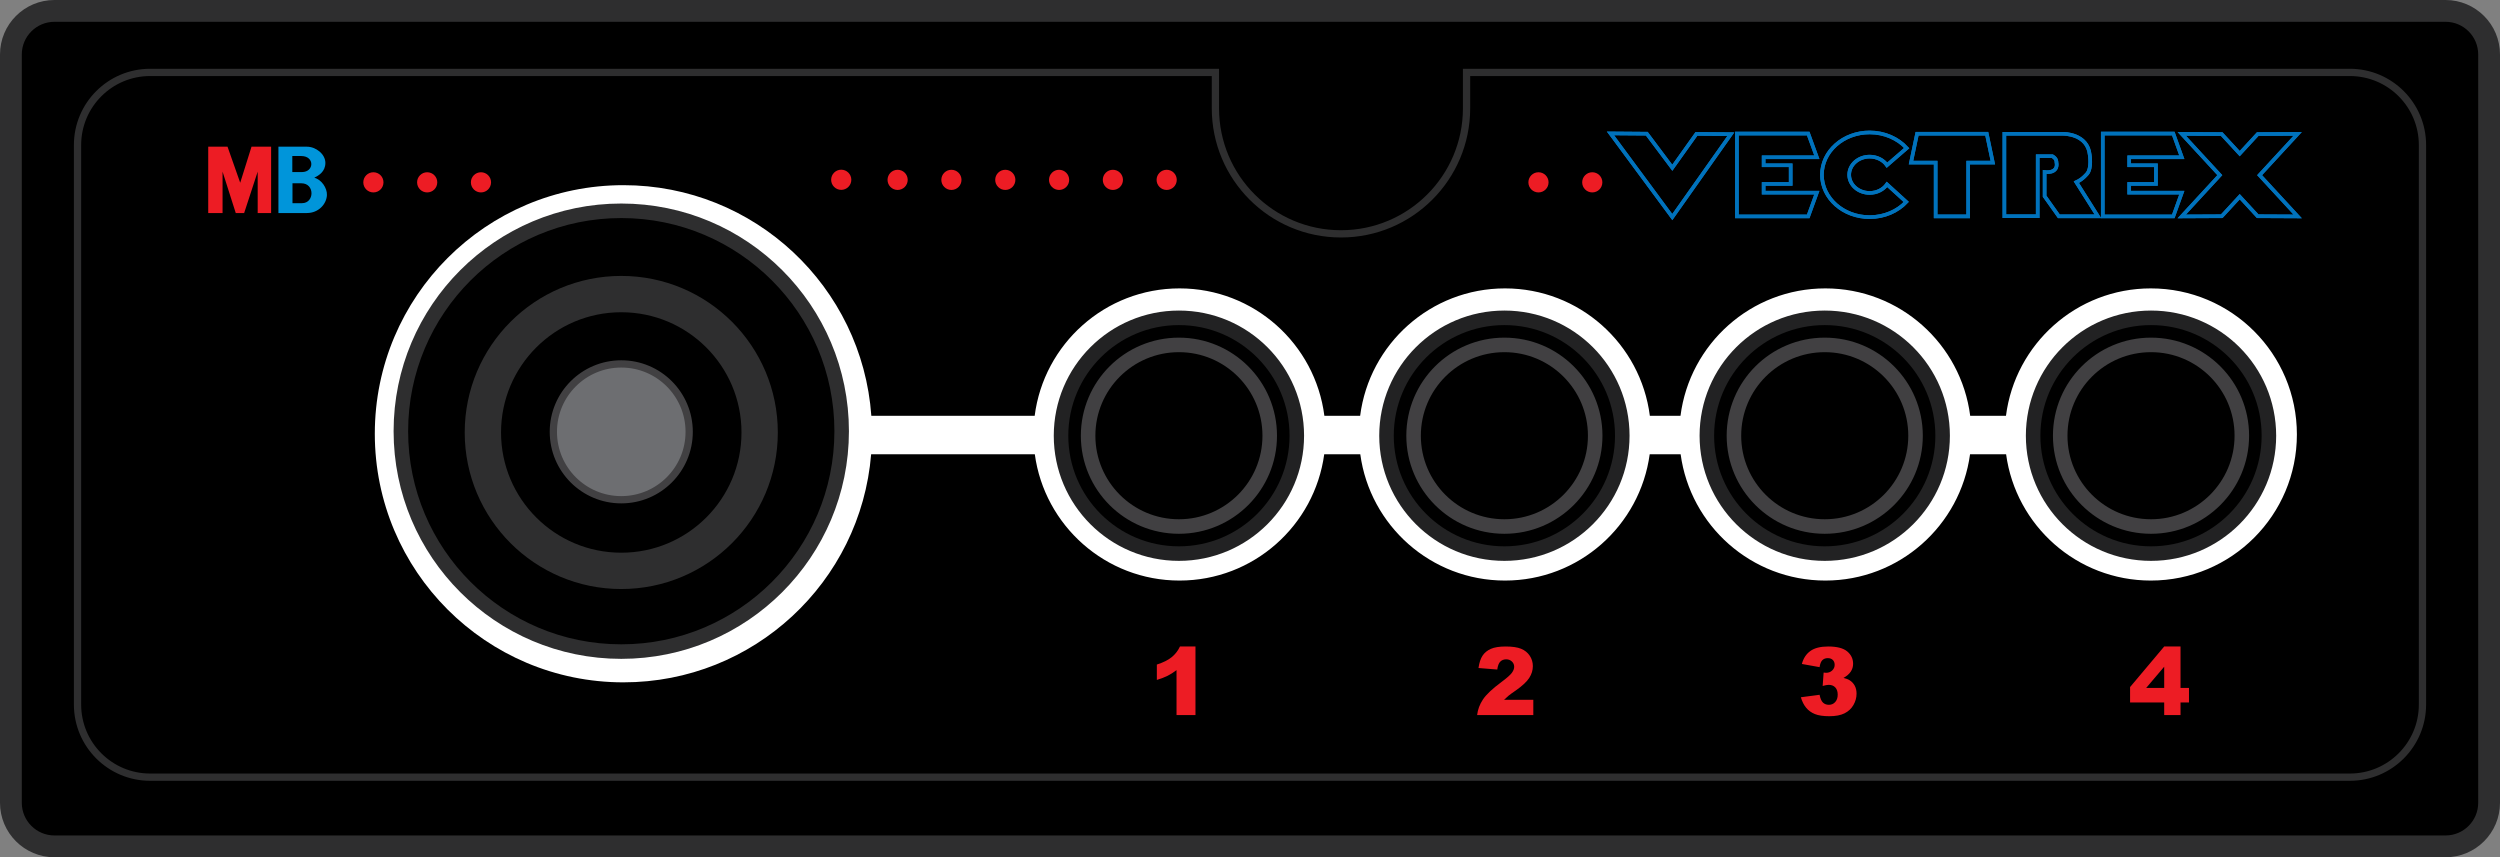 <?xml version="1.0" encoding="utf-8"?>
<!-- Generator: Adobe Illustrator 16.0.0, SVG Export Plug-In . SVG Version: 6.00 Build 0)  -->
<!DOCTYPE svg PUBLIC "-//W3C//DTD SVG 1.0//EN" "http://www.w3.org/TR/2001/REC-SVG-20010904/DTD/svg10.dtd">
<svg version="1.0" xmlns="http://www.w3.org/2000/svg" xmlns:xlink="http://www.w3.org/1999/xlink" x="0px" y="0px"
	 width="975.504px" height="334.504px" viewBox="0 0 975.504 334.504" enable-background="new 0 0 975.504 334.504"
	 xml:space="preserve">
<rect x="0" y="0" width="975.504" height="334.504" fill="#808080" stroke="none"/>
<g id="Calque_2">
	<path stroke="#2E2E2F" stroke-width="8.504" stroke-miterlimit="10" d="M971.252,313.244c0,9.394-7.614,17.008-17.008,17.008
		H21.26c-9.393,0-17.008-7.614-17.008-17.008V21.26c0-9.393,7.615-17.008,17.008-17.008h932.984c9.394,0,17.008,7.615,17.008,17.008
		V313.244z"/>
</g>
<g id="Calque_3">
</g>
<g id="Calque_4">
	<path stroke="#2E2E2F" stroke-width="2.835" stroke-miterlimit="10" d="M916.905,28.252H572.252v14c0,27.062-21.938,49-49,49
		s-49-21.938-49-49v-14H58.599c-15.656,0-28.347,12.691-28.347,28.347v218.307c0,15.655,12.691,28.347,28.347,28.347h858.307
		c15.655,0,28.347-12.691,28.347-28.347V56.599C945.252,40.943,932.561,28.252,916.905,28.252z"/>
</g>
<g id="Calque_5">
	<path fill="#FFFFFF" d="M839.252,112.532c-29.012,0-52.943,21.68-56.521,49.72h-13.957c-3.578-28.04-27.51-49.72-56.521-49.72
		s-52.943,21.68-56.521,49.72h-11.957c-3.578-28.04-27.51-49.72-56.521-49.72s-52.943,21.68-56.521,49.72h-13.957
		c-3.578-28.04-27.51-49.72-56.521-49.72c-29.012,0-52.944,21.68-56.521,49.72h-63.732c-3.588-50.304-45.529-90-96.747-90
		c-53.572,0-97,43.428-97,97c0,53.571,43.428,97,97,97c50.877,0,92.601-39.172,96.669-89h63.865
		c3.77,27.827,27.605,49.28,56.465,49.28s52.695-21.453,56.465-49.28h14.07c3.77,27.827,27.604,49.28,56.465,49.28
		s52.695-21.453,56.465-49.28h12.07c3.77,27.827,27.604,49.28,56.465,49.28s52.695-21.453,56.465-49.28h14.07
		c3.77,27.827,27.604,49.28,56.465,49.28c31.48,0,57-25.52,57-57S870.732,112.532,839.252,112.532z"/>
</g>
<g id="Calque_6">
	<circle stroke="#2E2E2F" stroke-width="5.669" stroke-miterlimit="10" cx="242.418" cy="168.252" r="86"/>
	<circle stroke="#222223" stroke-width="5.669" stroke-miterlimit="10" cx="460.016" cy="170.016" r="46"/>
	<circle stroke="#414042" stroke-width="5.669" stroke-miterlimit="10" cx="460.016" cy="170.016" r="35.433"/>
	<circle stroke="#222223" stroke-width="5.669" stroke-miterlimit="10" cx="587.016" cy="170.016" r="46"/>
	<circle stroke="#414042" stroke-width="5.669" stroke-miterlimit="10" cx="587.016" cy="170.016" r="35.433"/>
	<circle stroke="#222223" stroke-width="5.669" stroke-miterlimit="10" cx="712.016" cy="170.016" r="46"/>
	<circle stroke="#414042" stroke-width="5.669" stroke-miterlimit="10" cx="712.016" cy="170.016" r="35.433"/>
	<circle stroke="#222223" stroke-width="5.669" stroke-miterlimit="10" cx="839.33" cy="170.016" r="46"/>
	<circle stroke="#414042" stroke-width="5.669" stroke-miterlimit="10" cx="839.331" cy="170.016" r="35.433"/>
</g>
<g id="Calque_7">
	<circle stroke="#2E2E2F" stroke-width="14.173" stroke-miterlimit="10" cx="242.418" cy="168.752" r="54"/>
	<circle fill="#6D6E71" stroke="#414042" stroke-width="2.835" stroke-miterlimit="10" cx="242.418" cy="168.502" r="26.5"/>
</g>
<g id="Calque_8">
	<g>
		<g>
			<polygon fill="none" stroke="#0072BC" stroke-width="1.417" stroke-miterlimit="10" points="661.951,52.245 652.533,65.455 
				642.58,52.171 628.415,52.057 652.532,84.699 675.379,52.352 			"/>
			<path fill="none" stroke="#0072BC" stroke-width="1.417" stroke-miterlimit="10" d="M743.822,78.798
				c-3.415,3.622-8.547,5.925-14.284,5.925c-10.283,0-18.618-7.396-18.618-16.52c0-9.125,8.335-16.521,18.618-16.521
				c5.835,0,11.042,2.381,14.455,6.11l-7.688,6.657c-1.411-1.998-3.915-3.328-6.768-3.328c-4.406,0-7.979,3.171-7.979,7.081
				c0,3.91,3.572,7.08,7.979,7.08c2.853,0,5.356-1.329,6.768-3.327L743.822,78.798z"/>
			<polygon fill="none" stroke="#0072BC" stroke-width="1.417" stroke-miterlimit="10" points="775.233,52.18 748.047,52.18 
				745.68,63.444 755.295,63.444 755.295,84.426 767.987,84.426 767.987,63.444 777.602,63.444 			"/>
			<path fill="none" stroke="#0072BC" stroke-width="1.417" stroke-miterlimit="10" d="M782.108,52.216v32.146h13.011V60.945h5.711
				c1.746,0.986,1.588,2.253,1.588,2.253c0.951,4.787-4.603,3.942-4.603,3.942v9.434l5.554,7.828h15.233l-8.409-13.319
				c2.537-1.126,4.283-3.379,4.283-3.379c1.744-2.112,0.953-7.18,0.953-7.18c-0.796-8.448-10.315-8.308-10.315-8.308H782.108z"/>
			<polygon fill="none" stroke="#0072BC" stroke-width="1.417" stroke-miterlimit="10" points="851.351,61.367 848.02,52.111 
				830.818,52.111 820.506,52.111 820.506,61.367 820.506,75.178 820.506,80.448 820.506,84.435 848.02,84.435 851.351,75.178 
				830.818,75.178 830.818,71.777 841.251,71.777 841.251,64.484 830.818,64.484 830.818,61.367 			"/>
			<polygon fill="none" stroke="#0072BC" stroke-width="1.417" stroke-miterlimit="10" points="708.937,61.367 705.567,52.111 
				688.172,52.111 677.743,52.111 677.743,61.367 677.743,75.178 677.743,80.448 677.743,84.435 705.567,84.435 708.937,75.178 
				688.172,75.178 688.172,71.777 698.724,71.777 698.724,64.485 688.172,64.485 688.172,61.367 			"/>
			<polygon fill="none" stroke="#0072BC" stroke-width="1.417" stroke-miterlimit="10" points="896.556,52.239 880.969,52.318 
				873.94,59.938 866.906,52.318 851.321,52.239 866.178,68.348 851.323,84.448 866.925,84.369 873.94,76.763 880.954,84.369 
				896.554,84.448 881.698,68.348 			"/>
		</g>
		<g>
			<polygon fill="none" stroke="#0072BC" stroke-width="1.417" stroke-miterlimit="10" points="661.951,52.245 652.533,65.455 
				642.58,52.171 628.415,52.057 652.532,84.699 675.379,52.352 			"/>
			<path fill="none" stroke="#0072BC" stroke-width="1.417" stroke-miterlimit="10" d="M743.822,78.798
				c-3.415,3.622-8.547,5.925-14.284,5.925c-10.283,0-18.618-7.396-18.618-16.52c0-9.125,8.335-16.521,18.618-16.521
				c5.835,0,11.042,2.381,14.455,6.11l-7.688,6.657c-1.411-1.998-3.915-3.328-6.768-3.328c-4.406,0-7.979,3.171-7.979,7.081
				c0,3.91,3.572,7.08,7.979,7.08c2.853,0,5.356-1.329,6.768-3.327L743.822,78.798z"/>
			<polygon fill="none" stroke="#0072BC" stroke-width="1.417" stroke-miterlimit="10" points="775.233,52.18 748.047,52.18 
				745.68,63.444 755.295,63.444 755.295,84.426 767.987,84.426 767.987,63.444 777.602,63.444 			"/>
			<path fill="none" stroke="#0072BC" stroke-width="1.417" stroke-miterlimit="10" d="M782.108,52.216v32.146h13.011V60.945h5.711
				c1.746,0.986,1.588,2.253,1.588,2.253c0.951,4.787-4.603,3.942-4.603,3.942v9.434l5.554,7.828h15.233l-8.409-13.319
				c2.537-1.126,4.283-3.379,4.283-3.379c1.744-2.112,0.953-7.18,0.953-7.18c-0.796-8.448-10.315-8.308-10.315-8.308H782.108z"/>
			<polygon fill="none" stroke="#0072BC" stroke-width="1.417" stroke-miterlimit="10" points="851.351,61.367 848.02,52.111 
				830.818,52.111 820.506,52.111 820.506,61.367 820.506,75.178 820.506,80.448 820.506,84.435 848.02,84.435 851.351,75.178 
				830.818,75.178 830.818,71.777 841.251,71.777 841.251,64.484 830.818,64.484 830.818,61.367 			"/>
			<polygon fill="none" stroke="#0072BC" stroke-width="1.417" stroke-miterlimit="10" points="708.937,61.367 705.567,52.111 
				688.172,52.111 677.743,52.111 677.743,61.367 677.743,75.178 677.743,80.448 677.743,84.435 705.567,84.435 708.937,75.178 
				688.172,75.178 688.172,71.777 698.724,71.777 698.724,64.485 688.172,64.485 688.172,61.367 			"/>
			<polygon fill="none" stroke="#0072BC" stroke-width="1.417" stroke-miterlimit="10" points="896.556,52.239 880.969,52.318 
				873.94,59.938 866.906,52.318 851.321,52.239 866.178,68.348 851.323,84.448 866.925,84.369 873.94,76.763 880.954,84.369 
				896.554,84.448 881.698,68.348 			"/>
		</g>
	</g>
	<g>
		<polygon fill-rule="evenodd" clip-rule="evenodd" fill="#ED1C24" points="81.252,57.239 88.781,57.239 93.729,71.313 
			98.143,57.239 105.791,57.239 105.791,83.127 100.55,83.127 100.55,66.975 95.268,83.127 91.991,83.127 86.842,66.975 
			86.842,83.127 81.252,83.127 81.252,57.239 		"/>
		<path fill-rule="evenodd" clip-rule="evenodd" fill="#0095DA" d="M108.643,57.239h11.101c3.512,0,7.238,2.897,7.222,6.356
			c-0.015,3.379-2.595,4.894-4.326,5.761c2.801,0.702,5.05,4.008,4.928,6.76c-0.154,3.496-3.248,7.01-7.824,7.01h-11.101V57.239
			L108.643,57.239z M114.059,60.88h3.478c5.316,0,5.104,6.261,0.268,6.261h-3.745V60.88L114.059,60.88z M114.126,71.519h3.478
			c5.316,0,5.104,7.757,0.267,7.757h-3.745V71.519L114.126,71.519z"/>
	</g>
	<circle fill-rule="evenodd" clip-rule="evenodd" fill="#ED1C24" cx="145.697" cy="71.15" r="3.936"/>
	<circle fill-rule="evenodd" clip-rule="evenodd" fill="#ED1C24" cx="166.687" cy="71.15" r="3.936"/>
	<circle fill-rule="evenodd" clip-rule="evenodd" fill="#ED1C24" cx="187.676" cy="71.15" r="3.936"/>
	<circle fill-rule="evenodd" clip-rule="evenodd" fill="#ED1C24" cx="328.252" cy="70.15" r="3.936"/>
	<circle fill-rule="evenodd" clip-rule="evenodd" fill="#ED1C24" cx="350.252" cy="70.183" r="3.936"/>
	<circle fill-rule="evenodd" clip-rule="evenodd" fill="#ED1C24" cx="371.242" cy="70.183" r="3.936"/>
	<circle fill-rule="evenodd" clip-rule="evenodd" fill="#ED1C24" cx="392.268" cy="70.183" r="3.936"/>
	<circle fill-rule="evenodd" clip-rule="evenodd" fill="#ED1C24" cx="413.258" cy="70.183" r="3.936"/>
	<circle fill-rule="evenodd" clip-rule="evenodd" fill="#ED1C24" cx="434.248" cy="70.183" r="3.936"/>
	<circle fill-rule="evenodd" clip-rule="evenodd" fill="#ED1C24" cx="455.237" cy="70.183" r="3.936"/>
	<circle fill-rule="evenodd" clip-rule="evenodd" fill="#ED1C24" cx="600.316" cy="71.15" r="3.936"/>
	<circle fill-rule="evenodd" clip-rule="evenodd" fill="#ED1C24" cx="621.307" cy="71.15" r="3.936"/>
</g>
<g id="Calque_9">
	<g>
		<path fill="#ED1C24" d="M466.477,252.263v26.755h-7.394v-17.531c-1.196,0.909-2.354,1.645-3.472,2.207s-2.521,1.101-4.208,1.615
			v-5.994c2.488-0.801,4.42-1.765,5.796-2.889c1.375-1.124,2.452-2.513,3.229-4.163H466.477z"/>
	</g>
	<g>
		<path fill="#ED1C24" d="M598.303,279.018h-21.928c0.252-2.165,1.014-4.202,2.288-6.11c1.274-1.907,3.663-4.16,7.169-6.756
			c2.141-1.591,3.511-2.799,4.109-3.625c0.598-0.825,0.896-1.608,0.896-2.351c0-0.801-0.295-1.486-0.888-2.055
			c-0.593-0.567-1.337-0.852-2.234-0.852c-0.933,0-1.695,0.293-2.288,0.879c-0.592,0.586-0.99,1.621-1.193,3.104l-7.32-0.593
			c0.287-2.057,0.813-3.663,1.578-4.817s1.846-2.04,3.239-2.656s3.323-0.924,5.787-0.924c2.572,0,4.573,0.293,6.003,0.879
			c1.429,0.587,2.554,1.487,3.373,2.701s1.229,2.575,1.229,4.082c0,1.604-0.47,3.135-1.409,4.594
			c-0.939,1.46-2.646,3.063-5.123,4.81c-1.471,1.017-2.455,1.729-2.951,2.135c-0.497,0.407-1.08,0.939-1.75,1.598h11.412V279.018z"
			/>
	</g>
	<g>
		<path fill="#ED1C24" d="M710.002,260.319l-6.909-1.238c0.574-2.2,1.679-3.888,3.312-5.06c1.633-1.173,3.944-1.759,6.936-1.759
			c3.433,0,5.915,0.64,7.446,1.92s2.297,2.889,2.297,4.827c0,1.137-0.312,2.165-0.933,3.086c-0.623,0.922-1.562,1.729-2.817,2.423
			c1.017,0.251,1.794,0.545,2.332,0.879c0.873,0.539,1.553,1.247,2.037,2.127c0.484,0.879,0.727,1.929,0.727,3.149
			c0,1.531-0.4,2.999-1.202,4.405c-0.802,1.405-1.956,2.488-3.463,3.248c-1.508,0.759-3.488,1.139-5.939,1.139
			c-2.393,0-4.28-0.281-5.662-0.843c-1.381-0.563-2.518-1.385-3.409-2.468c-0.892-1.082-1.576-2.443-2.055-4.082l7.304-0.969
			c0.287,1.471,0.732,2.491,1.336,3.06c0.604,0.568,1.373,0.852,2.307,0.852c0.98,0,1.797-0.358,2.449-1.076
			s0.979-1.675,0.979-2.871c0-1.221-0.314-2.165-0.943-2.835c-0.627-0.67-1.479-1.005-2.557-1.005c-0.574,0-1.363,0.144-2.368,0.431
			l0.376-5.222c0.407,0.06,0.725,0.089,0.951,0.089c0.957,0,1.756-0.305,2.396-0.915c0.639-0.609,0.959-1.334,0.959-2.171
			c0-0.802-0.238-1.441-0.717-1.92s-1.137-0.718-1.975-0.718c-0.861,0-1.561,0.26-2.1,0.78
			C710.558,258.104,710.193,259.016,710.002,260.319z"/>
	</g>
	<g>
		<path fill="#ED1C24" d="M844.475,274.101H831.16v-6.011l13.314-15.827h6.37v16.168h3.302v5.67h-3.302v4.917h-6.37V274.101z
			 M844.475,268.431v-8.279l-7.035,8.279H844.475z"/>
	</g>
</g>
</svg>
